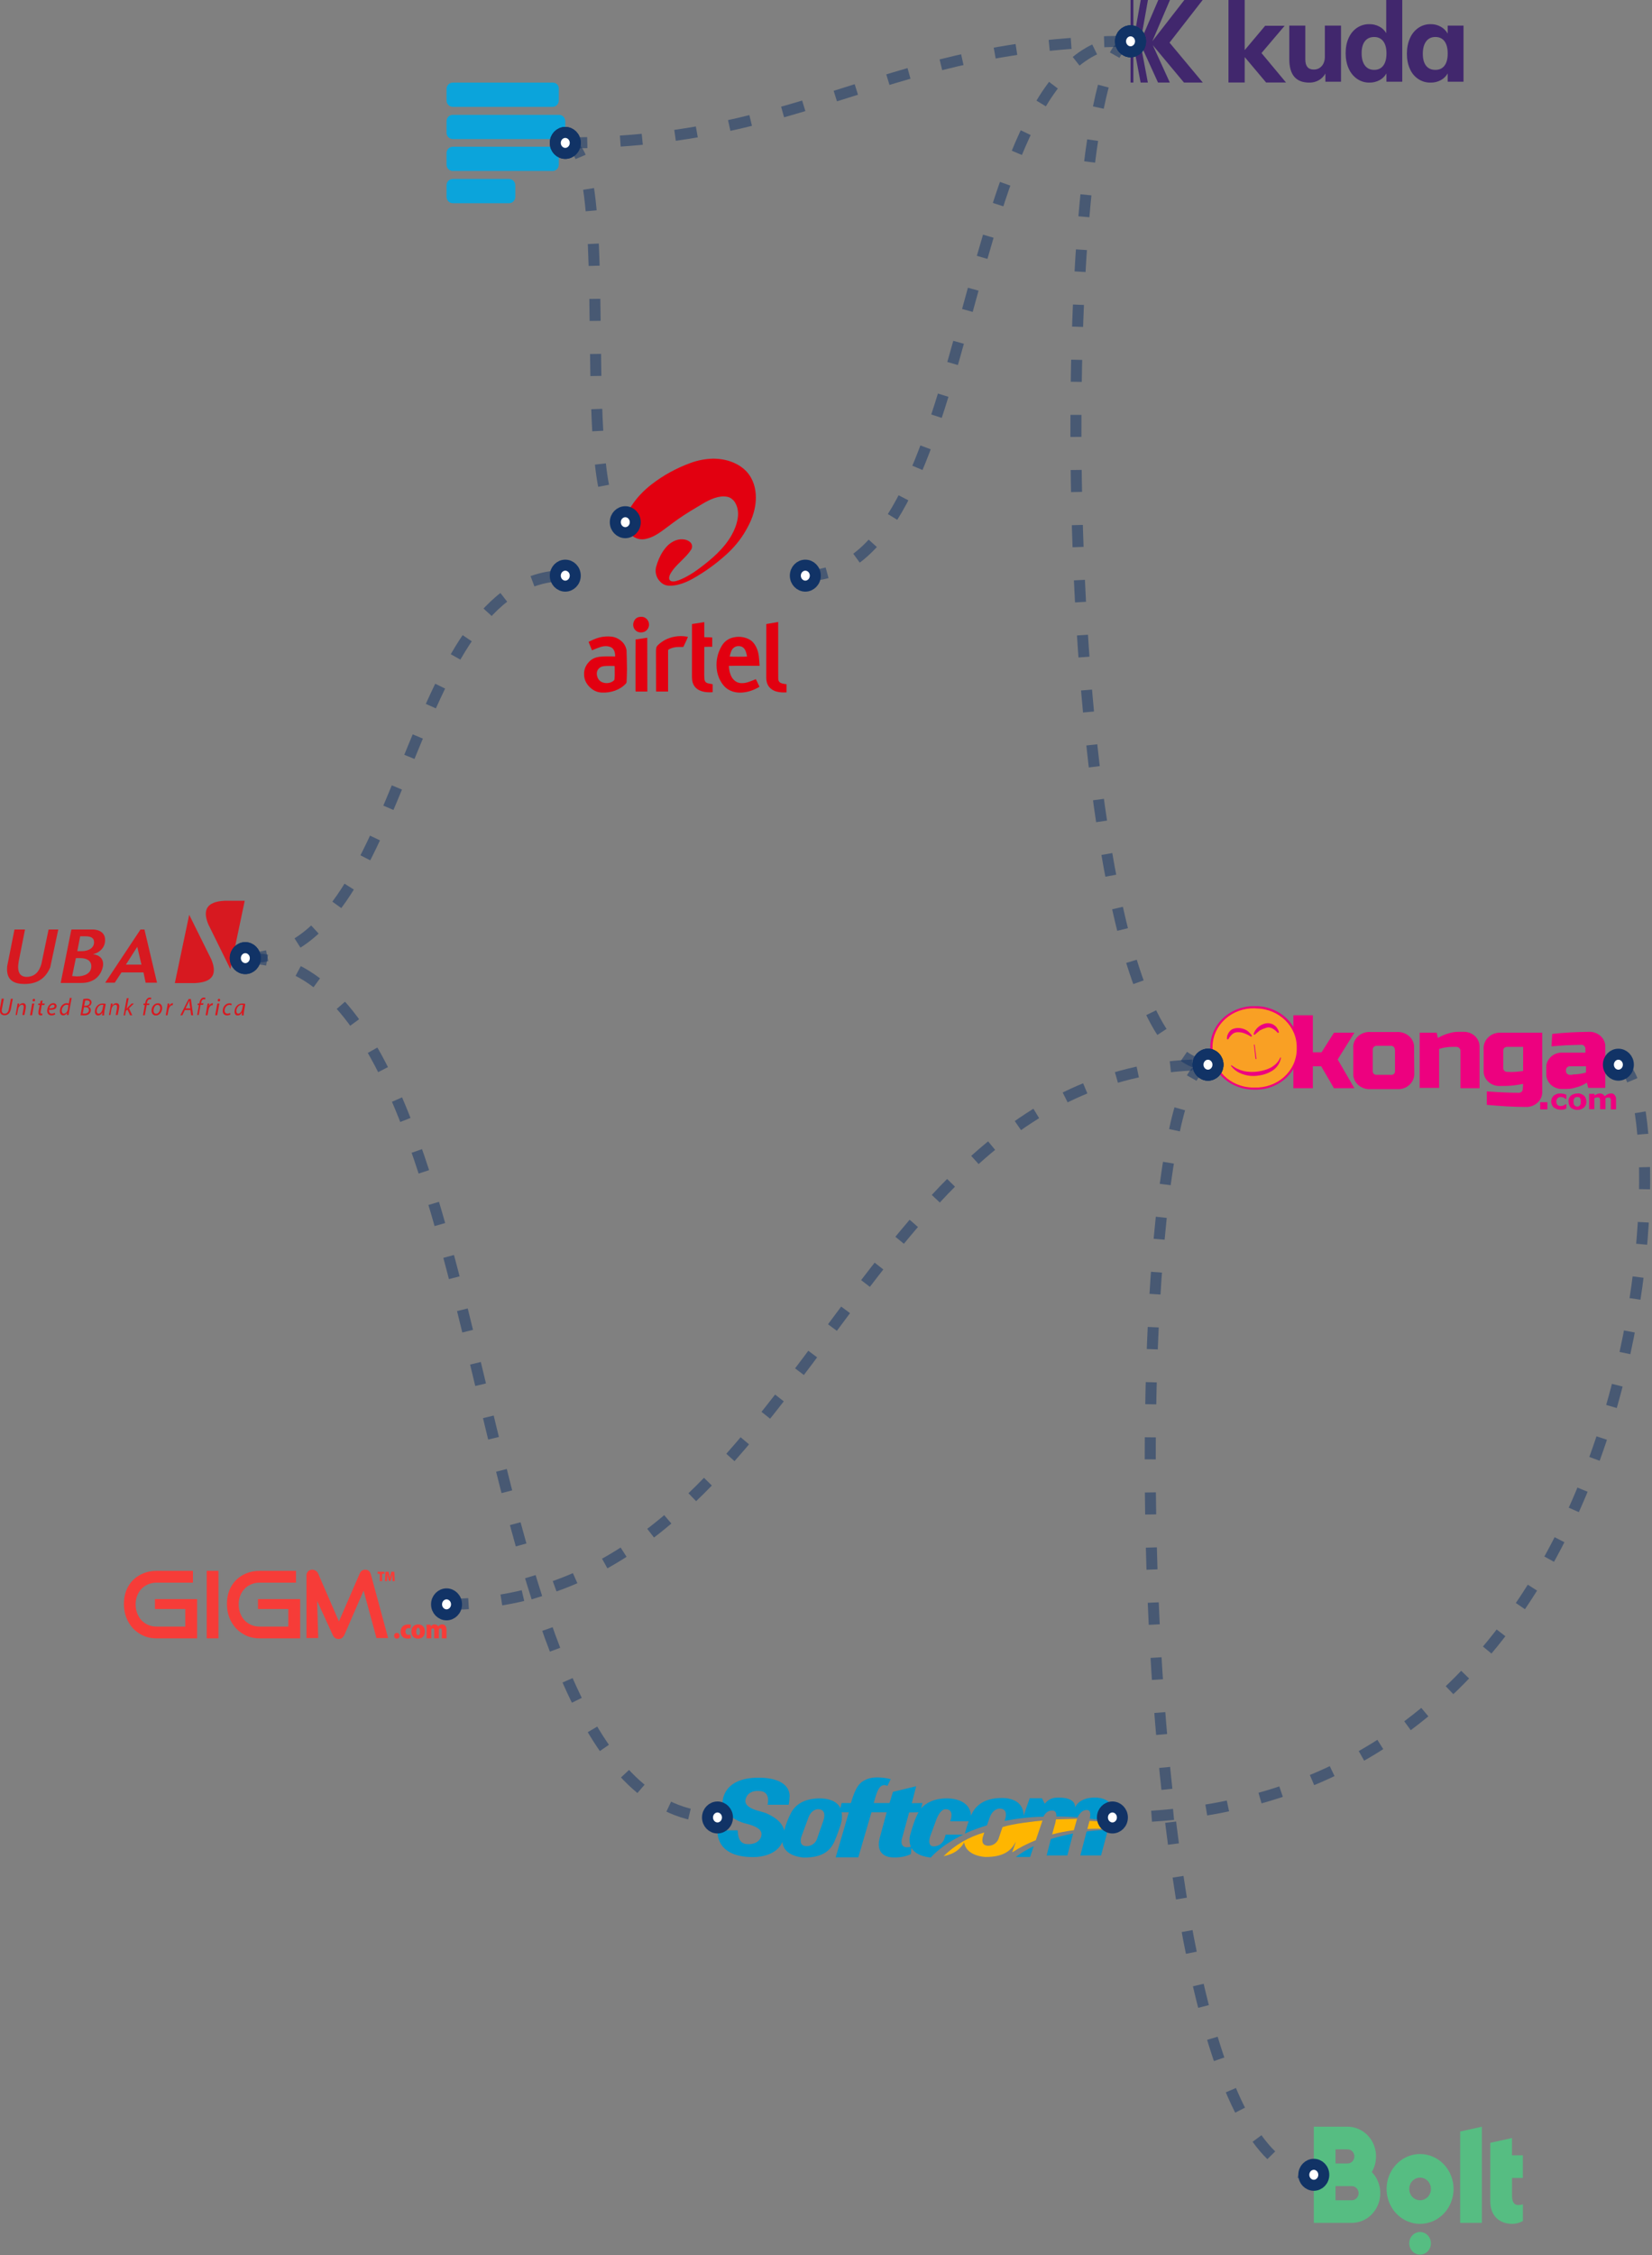 <svg width="450" height="614" viewBox="0 0 450 614" fill="none" xmlns="http://www.w3.org/2000/svg">
<rect x="0" y="0" width="450" height="614" fill="#808080" stroke="none"/>
<path fill-rule="evenodd" clip-rule="evenodd" d="M102.548 446.007L99.047 433.084L93.859 445.046C93.674 445.434 93.448 445.737 93.179 445.956C92.927 446.159 92.608 446.26 92.222 446.26C91.466 446.26 90.921 445.855 90.585 445.046L86.387 435.891L86.681 446.007H83.482V428.709C83.701 427.832 84.23 427.394 85.069 427.394C85.405 427.394 85.716 427.486 86.001 427.672C86.303 427.857 86.53 428.127 86.681 428.481L92.323 441.48L97.964 428.481C98.267 427.756 98.779 427.394 99.501 427.394C100.273 427.394 100.785 427.832 101.037 428.709L105.722 446.007H102.548ZM42.639 446.091C41.363 446.091 40.179 445.855 39.088 445.383C38.014 444.894 37.073 444.237 36.267 443.411C35.478 442.568 34.857 441.573 34.404 440.426C33.967 439.28 33.749 438.041 33.749 436.709C33.749 435.36 33.967 434.129 34.404 433.016C34.857 431.904 35.478 430.96 36.267 430.184C37.073 429.392 38.014 428.785 39.088 428.363C40.179 427.925 41.363 427.706 42.639 427.706H52.562V430.917H42.639C41.817 430.917 41.053 431.069 40.347 431.373C39.659 431.659 39.063 432.064 38.559 432.586C38.056 433.109 37.661 433.733 37.376 434.458C37.09 435.183 36.947 435.984 36.947 436.86C36.947 437.72 37.09 438.521 37.376 439.263C37.661 440.005 38.056 440.646 38.559 441.185C39.063 441.708 39.659 442.121 40.347 442.424C41.053 442.728 41.817 442.879 42.639 442.879H50.472V438.1H42.211V435.394H53.696V446.091H42.639ZM56.307 446.091V427.706H59.506V446.091H56.307ZM67.153 445.383C68.244 445.855 69.428 446.091 70.704 446.091H81.76V435.394H70.276V438.1H78.537V442.879H70.704C69.881 442.879 69.117 442.728 68.412 442.424C67.724 442.121 67.127 441.708 66.624 441.185C66.12 440.646 65.725 440.005 65.44 439.263C65.155 438.521 65.012 437.72 65.012 436.86C65.012 435.984 65.155 435.183 65.44 434.458C65.725 433.733 66.12 433.109 66.624 432.586C67.127 432.064 67.724 431.659 68.412 431.373C69.117 431.069 69.881 430.917 70.704 430.917H80.627V427.706H70.704C69.428 427.706 68.244 427.925 67.153 428.363C66.078 428.785 65.138 429.392 64.332 430.184C63.543 430.96 62.921 431.904 62.468 433.016C62.032 434.129 61.813 435.36 61.813 436.709C61.813 438.041 62.032 439.28 62.468 440.426C62.921 441.573 63.543 442.568 64.332 443.411C65.138 444.237 66.078 444.894 67.153 445.383ZM115.744 444.194C115.744 445.621 114.784 446.167 113.9 446.167H113.892C112.82 446.167 112.057 445.446 112.057 444.248C112.057 443.018 112.827 442.283 113.946 442.283C115.049 442.283 115.744 443.072 115.744 444.194ZM113.386 444.225C113.386 444.809 113.545 445.226 113.915 445.226H113.923C114.255 445.226 114.414 444.801 114.414 444.225C114.414 443.716 114.278 443.223 113.915 443.223C113.515 443.223 113.386 443.732 113.386 444.225ZM111.813 445.044C111.662 445.112 111.495 445.135 111.292 445.135C110.823 445.135 110.453 444.817 110.453 444.21C110.445 443.648 110.785 443.299 111.276 443.299C111.511 443.299 111.67 443.337 111.79 443.383L111.964 442.404C111.753 442.328 111.458 442.29 111.201 442.29C109.856 442.29 109.131 443.155 109.131 444.263C109.131 445.461 109.871 446.159 111.035 446.159C111.412 446.159 111.76 446.099 111.941 446.023L111.813 445.044ZM108.092 446.167C108.538 446.167 108.84 445.848 108.84 445.386C108.833 444.908 108.523 444.597 108.1 444.597C107.677 444.597 107.352 444.923 107.352 445.386C107.352 445.848 107.669 446.167 108.085 446.167H108.092ZM116.204 446.091H117.481V443.899C117.481 443.8 117.488 443.701 117.518 443.625C117.579 443.489 117.692 443.345 117.896 443.345C118.191 443.345 118.281 443.633 118.281 443.982V446.091H119.558V443.899C119.558 443.815 119.566 443.701 119.589 443.641C119.649 443.466 119.777 443.345 119.974 443.345C120.253 443.345 120.359 443.618 120.359 444.058V446.091H121.636V443.861C121.636 442.874 121.236 442.283 120.457 442.283C120.223 442.283 120.019 442.336 119.838 442.427C119.657 442.525 119.498 442.669 119.362 442.844H119.347C119.203 442.503 118.863 442.283 118.402 442.283C117.835 442.283 117.511 442.601 117.36 442.814H117.337L117.276 442.358H116.173C116.188 442.715 116.204 443.14 116.204 443.603V446.091ZM104.099 430.496H103.445V428.504H102.859V427.939H104.696V428.504H104.099V430.496ZM107.546 430.496H106.926L106.892 429.612C106.885 429.35 106.877 429.016 106.877 428.656H106.866C106.802 428.974 106.704 429.339 106.636 429.581L106.405 430.443H105.907L105.706 429.585C105.649 429.342 105.574 428.982 105.525 428.656H105.517C105.506 428.894 105.496 429.146 105.486 429.365V429.373L105.479 429.524L105.476 429.612L105.438 430.496H104.849L105.018 427.939H105.842L106.008 428.663C106.076 428.959 106.148 429.286 106.197 429.593H106.209C106.269 429.289 106.348 428.944 106.416 428.66L106.598 427.939H107.41L107.546 430.496Z" fill="#F63C38"/>
<path d="M150.618 22.494H123.316C122.392 22.494 121.636 23.276 121.636 24.232V27.358C121.636 28.314 122.392 29.095 123.316 29.095H150.534C151.458 29.095 152.214 28.314 152.214 27.358V24.232C152.298 23.276 151.542 22.494 150.618 22.494ZM150.618 39.952H123.316C122.392 39.952 121.636 40.734 121.636 41.69V44.816C121.636 45.772 122.392 46.553 123.316 46.553H150.534C151.458 46.553 152.214 45.772 152.214 44.816V41.69C152.298 40.734 151.542 39.952 150.618 39.952ZM138.689 48.725H123.316C122.392 48.725 121.636 49.507 121.636 50.462V53.589C121.636 54.544 122.392 55.326 123.316 55.326H138.689C139.613 55.326 140.369 54.544 140.369 53.589V50.462C140.369 49.507 139.613 48.725 138.689 48.725ZM152.298 31.267H123.316C122.392 31.267 121.636 32.048 121.636 33.004V36.131C121.636 37.086 122.392 37.868 123.316 37.868H152.298C153.222 37.868 153.978 37.086 153.978 36.131V33.004C153.978 32.048 153.222 31.267 152.298 31.267Z" fill="#0BA4DB"/>
<path d="M365.288 6.97V22.253H361.033V20.021C360.599 20.796 359.969 21.433 359.211 21.86C358.427 22.29 357.551 22.508 356.665 22.494C354.832 22.494 353.463 21.961 352.556 20.895C351.649 19.829 351.197 18.222 351.199 16.072V6.97H355.563V16.163C355.563 18.012 356.324 18.936 357.848 18.936C358.754 18.936 359.487 18.615 360.047 17.972C360.608 17.33 360.887 16.486 360.886 15.44V6.97H365.288ZM381.972 0V22.253H377.661V19.992C377.214 20.778 376.562 21.415 375.782 21.83C374.931 22.282 373.987 22.51 373.032 22.494C371.84 22.514 370.67 22.162 369.672 21.483C368.666 20.782 367.869 19.8 367.373 18.649C366.823 17.437 366.548 16.046 366.548 14.475C366.548 12.904 366.823 11.523 367.373 10.331C367.868 9.2 368.66 8.239 369.658 7.558C370.666 6.895 371.839 6.556 373.031 6.581C373.965 6.569 374.888 6.791 375.722 7.229C376.499 7.63 377.151 8.251 377.603 9.022V0H381.972ZM376.8 17.866C377.382 17.093 377.672 15.982 377.672 14.533C377.672 13.105 377.378 12.005 376.79 11.232C376.201 10.46 375.377 10.073 374.317 10.072C373.235 10.072 372.396 10.454 371.799 11.217C371.201 11.981 370.903 13.066 370.903 14.472C370.903 15.918 371.201 17.039 371.799 17.833C372.396 18.627 373.235 19.024 374.317 19.024C375.39 19.026 376.218 18.64 376.8 17.866ZM398.656 6.97V22.253H394.344V19.992C393.897 20.778 393.244 21.416 392.463 21.83C391.613 22.281 390.669 22.508 389.715 22.491C388.524 22.524 387.35 22.188 386.343 21.525C385.336 20.862 384.541 19.902 384.058 18.768C383.508 17.573 383.233 16.191 383.233 14.623C383.233 13.056 383.508 11.659 384.058 10.432C384.551 9.276 385.349 8.289 386.358 7.585C387.356 6.909 388.525 6.559 389.715 6.581C390.673 6.565 391.618 6.803 392.463 7.275C393.242 7.706 393.893 8.352 394.344 9.143V6.97H398.656ZM393.477 17.88C394.058 17.116 394.349 16.011 394.349 14.564C394.349 13.118 394.058 12.007 393.477 11.231C392.895 10.456 392.065 10.069 390.988 10.07C389.91 10.071 389.071 10.474 388.47 11.278C387.873 12.086 387.573 13.202 387.572 14.625C387.571 16.048 387.866 17.138 388.455 17.895C389.044 18.647 389.888 19.024 390.988 19.025C392.067 19.026 392.897 18.645 393.477 17.881V17.88ZM350.31 22.468H344.889L339.056 15.539V22.468H334.631V0H339.056V13.645L344.624 7.022H349.929L343.628 14.446L350.31 22.468ZM322.509 22.475L314.017 12.293L318.654 22.475H315.439L310.709 12.095L312.675 22.475H310.7L308.732 12.079V22.475H307.957V0H308.732V11.213L310.728 0H312.697L310.693 11.261L315.515 0H318.695L313.892 11.22L322.613 0H327.597L318.575 11.608L327.639 22.475H322.509Z" fill="#41276D"/>
<g clip-path="url(#clip0)">
<path d="M1.042 271.948L0.553 274.576C0.488 274.779 0.488 274.947 0.488 275.149C0.488 275.722 0.814 275.992 1.271 275.992C1.857 275.992 2.281 275.587 2.444 274.576L2.966 271.948H3.487L2.998 274.576C2.77 275.891 2.151 276.43 1.238 276.43C0.488 276.43 -0.033 276.025 -0.033 275.116L-0.001 274.475L0.456 271.914H1.042V271.948ZM4.237 276.43L4.628 274.172C4.726 273.801 4.726 273.498 4.791 273.229H5.248L5.15 273.835C5.411 273.363 5.834 273.128 6.291 273.128C6.649 273.128 7.041 273.363 7.041 274.004L7.008 274.543L6.649 276.362H6.095L6.421 274.543L6.454 274.105C6.454 273.801 6.323 273.566 5.965 273.566C5.606 273.566 5.052 274.004 4.922 274.812L4.628 276.362H4.237V276.43ZM8.181 276.43L8.768 273.229H9.322L8.736 276.43H8.181ZM8.866 272.319C8.866 272.15 9.062 271.948 9.225 271.948C9.42 271.948 9.551 272.083 9.551 272.285C9.551 272.521 9.42 272.656 9.192 272.656C8.996 272.656 8.866 272.521 8.866 272.319ZM11.604 272.386L11.474 273.229H12.191L12.093 273.633H11.376L11.115 275.183C11.05 275.385 11.05 275.52 11.05 275.722C11.05 275.891 11.148 275.992 11.344 275.992H11.572L11.507 276.43L11.115 276.463C10.659 276.463 10.463 276.194 10.463 275.857L10.496 275.25L10.822 273.633H10.366L10.463 273.229H10.92L11.05 272.521L11.604 272.386ZM15.027 276.227C14.799 276.362 14.408 276.463 14.017 276.463C13.202 276.463 12.843 275.891 12.843 275.183C12.843 274.239 13.528 273.128 14.506 273.128C15.092 273.128 15.418 273.498 15.418 273.936C15.418 274.779 14.506 275.014 13.365 274.947C13.332 275.116 13.365 275.385 13.43 275.587C13.56 275.857 13.788 275.992 14.114 275.992C14.473 275.992 14.734 275.857 14.929 275.756L15.027 276.227ZM14.408 273.566C13.919 273.566 13.56 274.071 13.43 274.543C14.245 274.543 14.864 274.442 14.864 273.936C14.864 273.7 14.701 273.566 14.408 273.566ZM19.526 271.712L18.841 275.385C18.776 275.722 18.711 276.093 18.711 276.362H18.189L18.287 275.756C18.026 276.227 17.602 276.463 17.211 276.463C16.592 276.463 16.299 275.958 16.299 275.284C16.299 274.172 17.113 273.128 18.189 273.128C18.385 273.128 18.613 273.161 18.743 273.229L19.004 271.712H19.526ZM18.646 273.7C18.548 273.599 18.385 273.566 18.157 273.566C17.439 273.566 16.82 274.341 16.82 275.183C16.82 275.587 16.983 275.992 17.439 275.992C17.831 275.992 18.352 275.52 18.483 274.812L18.646 273.7ZM22.688 272.016C22.981 271.948 23.307 271.914 23.601 271.914C24.057 271.914 24.383 272.016 24.611 272.218C24.807 272.42 24.937 272.656 24.937 272.925C24.937 273.498 24.481 273.936 24.024 274.071C24.448 274.206 24.741 274.543 24.741 275.048C24.741 275.52 24.513 275.857 24.253 276.093C23.927 276.362 23.438 276.463 22.851 276.463L21.938 276.43L22.688 272.016ZM22.525 275.958L22.981 275.992C23.601 275.992 24.22 275.722 24.22 275.014C24.22 274.475 23.796 274.239 23.307 274.239H22.883L22.525 275.958ZM22.916 273.835H23.34C23.927 273.835 24.448 273.498 24.448 272.993C24.448 272.555 24.122 272.386 23.666 272.386L23.209 272.42L22.916 273.835ZM27.806 276.43L27.904 275.621C27.578 276.261 27.121 276.497 26.697 276.497C26.176 276.497 25.85 276.025 25.85 275.486C25.85 274.341 26.632 273.229 27.969 273.229C28.262 273.229 28.621 273.262 28.816 273.363L28.49 275.014C28.392 275.587 28.36 276.126 28.36 276.463H27.806V276.43ZM28.164 273.599L27.806 273.566C27.023 273.566 26.339 274.408 26.339 275.284C26.339 275.655 26.469 275.992 26.893 275.992C27.349 275.992 27.838 275.385 27.969 274.543L28.164 273.599ZM29.664 276.43L30.088 274.172L30.218 273.229H30.674L30.577 273.835C30.837 273.363 31.261 273.128 31.718 273.128C32.076 273.128 32.5 273.363 32.5 274.004L32.435 274.543L32.076 276.362H31.522L31.848 274.543L31.881 274.105C31.881 273.801 31.75 273.566 31.392 273.566C31.033 273.566 30.479 274.004 30.348 274.812L30.088 276.362H29.664V276.43ZM33.673 276.43L34.521 271.78H35.043L34.489 274.677C34.586 274.576 34.717 274.442 34.749 274.341L35.858 273.229H36.477L35.14 274.543L36.021 276.43H35.434L34.717 274.88L34.293 275.25L34.065 276.463H33.673V276.43ZM38.954 276.43L39.443 273.633H39.052L39.117 273.229H39.541L39.574 273.026C39.672 272.555 39.802 272.184 40.095 271.914C40.258 271.712 40.552 271.611 40.813 271.611C41.041 271.611 41.171 271.679 41.236 271.712L41.073 272.15C41.008 272.083 40.91 272.083 40.78 272.083C40.356 272.083 40.128 272.521 40.03 273.026V273.229H40.715L40.617 273.633H39.965L39.443 276.43H38.954ZM44.17 274.475C44.17 275.486 43.486 276.497 42.443 276.497C41.693 276.497 41.269 275.891 41.269 275.183C41.269 274.172 41.986 273.161 42.997 273.161C43.812 273.128 44.17 273.801 44.17 274.475ZM41.823 275.149C41.823 275.655 42.084 276.025 42.54 276.025C43.192 276.025 43.649 275.183 43.649 274.475C43.649 274.105 43.453 273.599 42.899 273.599C42.279 273.566 41.823 274.408 41.823 275.149ZM45.148 276.43L45.507 274.341C45.605 273.936 45.637 273.498 45.67 273.229H46.126L46.061 273.936C46.224 273.498 46.583 273.161 47.006 273.161H47.137L47.039 273.7H46.908C46.452 273.7 46.061 274.239 45.898 275.014L45.637 276.43H45.148ZM50.364 275.014L49.679 276.43H49.125L51.374 272.016H51.994L52.613 276.43H52.059L51.864 275.014H50.364ZM51.831 274.543L51.635 273.262C51.603 273.026 51.603 272.689 51.538 272.454L51.179 273.262L50.559 274.543H51.831ZM53.689 276.43L54.178 273.633H53.787L53.885 273.229H54.276L54.341 273.026C54.406 272.555 54.569 272.184 54.83 271.914C54.993 271.712 55.286 271.611 55.547 271.611C55.775 271.611 55.906 271.679 55.971 271.712L55.84 272.15C55.743 272.083 55.645 272.083 55.514 272.083C55.091 272.083 54.862 272.521 54.797 273.026L54.732 273.161H55.417L55.319 273.599H54.634L54.145 276.362H53.689V276.43ZM56.004 276.43L56.362 274.341L56.558 273.229H57.014L56.916 273.936C57.112 273.498 57.47 273.161 57.862 273.161H58.025L57.927 273.7H57.796C57.34 273.7 56.916 274.239 56.786 275.014L56.525 276.43H56.004ZM58.611 276.43L59.198 273.229H59.752L59.166 276.43H58.611ZM59.296 272.319C59.296 272.15 59.426 271.948 59.654 271.948C59.818 271.948 59.98 272.083 59.98 272.285C59.98 272.521 59.818 272.656 59.589 272.656C59.426 272.656 59.296 272.521 59.296 272.319ZM62.751 276.261C62.556 276.362 62.23 276.463 61.839 276.463C61.024 276.463 60.665 275.891 60.665 275.25C60.665 274.172 61.415 273.161 62.523 273.161C62.784 273.161 63.077 273.262 63.142 273.33L63.012 273.734C62.882 273.7 62.751 273.599 62.523 273.599C61.708 273.599 61.187 274.408 61.187 275.149C61.187 275.655 61.48 275.992 61.969 275.992C62.295 275.992 62.523 275.891 62.686 275.789L62.751 276.261ZM65.848 276.43L65.913 275.621C65.62 276.261 65.164 276.497 64.74 276.497C64.186 276.497 63.892 276.025 63.892 275.486C63.892 274.341 64.642 273.229 66.011 273.229C66.305 273.229 66.663 273.262 66.826 273.363L66.533 275.014C66.435 275.587 66.37 276.126 66.37 276.463H65.848V276.43ZM66.207 273.599L65.848 273.566C65.066 273.566 64.381 274.408 64.381 275.284C64.381 275.655 64.512 275.992 64.936 275.992C65.392 275.992 65.881 275.385 66.011 274.543L66.207 273.599ZM13.234 253.079L11.278 262.446C10.692 264.468 9.616 265.883 7.334 265.984C5.378 265.984 4.596 264.636 5.085 261.806L6.812 253.079H3.944L1.955 263.086C1.597 266.928 3.781 268.006 7.106 267.905C10.268 267.804 12.452 266.321 13.691 263.356L15.875 253.079H13.234ZM37.39 257.796L38.531 262.648H34.293L37.39 257.796ZM38.27 253.079L28.653 267.568H31.261L33.087 264.771H39.085L39.672 267.568H42.769L39.346 253.079H38.27ZM47.626 267.669H53.135C58.09 267.433 59.166 265.108 57.568 261.233L51.538 249.069L47.626 267.669ZM61.154 245.261C56.199 245.497 55.156 247.856 56.753 251.697L62.751 263.861L66.663 245.261H61.154ZM19.656 265.748L20.667 260.862H21.808C23.47 260.862 24.872 261.469 24.872 263.086C24.872 265.041 23.014 265.849 20.927 265.849L19.656 265.748ZM21.84 254.932H23.209C24.709 254.932 25.622 255.303 25.622 256.549C25.622 258.032 24.253 258.975 22.199 258.975H21.058L21.84 254.932ZM19.656 253.079L19.428 253.112L16.527 267.635H22.101C23.992 267.635 25.067 267.096 25.785 266.658C26.926 265.883 27.741 264.636 28.034 263.12C28.392 261.065 27.023 259.986 25.328 259.818C27.056 259.413 28.523 258.099 28.621 256.212C28.849 253.079 25.426 253.079 25.426 253.079H19.656Z" fill="#D71920"/>
</g>
<g clip-path="url(#clip1)">
<path d="M357.615 290.314V296.306H352.312V276.431H357.615V286.51H359.99L363.37 281.185H368.926L364.381 288.459L368.93 296.306H363.37L359.886 290.316L357.615 290.314Z" fill="#ED017F"/>
<path d="M385.246 292.024L385.194 285.511V284.751C384.993 282.469 382.821 280.805 380.346 280.996H373.432C373.149 280.969 372.864 280.969 372.582 280.996C372.007 281.047 371.448 281.205 370.938 281.46C370.428 281.715 369.976 282.062 369.608 282.481C369.241 282.901 368.965 283.384 368.796 283.904C368.627 284.424 368.569 284.97 368.625 285.511V292.785C368.827 295.067 370.999 296.731 373.424 296.541H381.249C383.68 296.351 385.447 294.306 385.246 292.024ZM379.992 291.787C379.983 291.922 379.943 292.054 379.875 292.174C379.807 292.294 379.712 292.398 379.596 292.48C379.481 292.561 379.348 292.618 379.207 292.646C379.065 292.674 378.919 292.673 378.779 292.643H374.84C374.234 292.595 373.88 292.117 373.931 291.549V285.657C373.959 285.392 374.096 285.149 374.314 284.979C374.532 284.81 374.812 284.729 375.093 284.753H379.032C379.591 284.8 379.993 285.323 379.941 285.894H379.993L379.992 291.787Z" fill="#ED017F"/>
<path d="M395.65 285.036C394.413 285.032 393.183 285.225 392.014 285.606V296.208H386.71V281.185H391.357L391.66 282.612C392.62 282.086 393.58 281.613 394.591 281.375C395.414 281.092 396.285 280.947 397.162 280.947H398.475C399.036 280.91 399.6 280.978 400.133 281.148C400.666 281.317 401.158 281.584 401.581 281.933C402.003 282.282 402.348 282.707 402.595 283.182C402.843 283.658 402.987 284.175 403.021 284.703V296.306H397.822V286.036C397.801 285.765 397.675 285.51 397.467 285.321C397.262 285.139 396.991 285.038 396.709 285.036H395.65Z" fill="#ED017F"/>
<path d="M420.098 297.112V281.185H408.128C406.961 281.305 405.891 281.85 405.145 282.703C404.399 283.555 404.037 284.649 404.137 285.749V291.93C404.213 292.994 404.734 293.987 405.586 294.691C406.438 295.395 407.552 295.752 408.683 295.685H409.744C411.512 295.685 413.229 295.447 414.896 295.115L414.795 296.541C414.793 296.806 414.685 297.06 414.492 297.254C414.282 297.428 414.014 297.529 413.734 297.539C411.764 297.539 408.834 297.444 404.995 297.159V300.819C408.531 301.152 412.017 301.39 415.553 301.39H416.112C418.484 301.2 420.25 299.298 420.098 297.112ZM414.896 291.597C413.694 291.789 412.478 291.886 411.259 291.887V291.838H410.501C410.365 291.836 410.231 291.808 410.106 291.757C409.982 291.705 409.869 291.631 409.776 291.538C409.682 291.445 409.609 291.336 409.561 291.216C409.512 291.096 409.49 290.969 409.495 290.841V285.889C409.545 285.318 410.101 284.985 410.707 285.033H414.899L414.896 291.597Z" fill="#ED017F"/>
<path d="M432.726 280.944C429.393 280.992 426.109 281.134 422.826 281.515L422.62 284.894L426.409 284.609L430.753 284.466C430.894 284.462 431.033 284.485 431.164 284.534C431.294 284.583 431.412 284.657 431.511 284.751C431.712 284.989 431.864 285.226 431.864 285.464V286.605H425.146C422.823 286.748 421.009 288.696 421.206 290.884V292.785C421.245 293.31 421.394 293.822 421.644 294.292C421.894 294.763 422.24 295.182 422.662 295.527C423.084 295.871 423.575 296.134 424.105 296.3C424.635 296.465 425.195 296.531 425.753 296.493H426.813C427.675 296.494 428.531 296.349 429.339 296.066C430.399 295.828 431.359 295.352 432.268 294.782L432.622 296.208H437.269V284.656C437.121 282.469 435.049 280.805 432.726 280.944ZM432.019 292.021C430.84 292.362 429.615 292.539 428.382 292.547V292.643H427.624C427.485 292.643 427.347 292.617 427.218 292.567C427.09 292.517 426.973 292.443 426.874 292.35C426.776 292.258 426.698 292.148 426.645 292.027C426.592 291.905 426.564 291.776 426.564 291.644V291.36C426.56 291.228 426.585 291.097 426.637 290.974C426.69 290.852 426.768 290.74 426.867 290.647C426.959 290.542 427.075 290.458 427.206 290.4C427.337 290.343 427.48 290.314 427.624 290.315H432.019V292.021Z" fill="#ED017F"/>
<path d="M421.512 300.106H419.543V302.056H421.512V300.106Z" fill="#ED017F"/>
<path d="M425.251 302.15C424.875 302.15 424.502 302.102 424.14 302.008L423.281 301.58C423.069 301.391 422.897 301.165 422.776 300.914C422.551 300.465 422.484 299.96 422.584 299.473C422.685 298.986 422.948 298.542 423.335 298.205L424.143 297.825C424.471 297.746 424.81 297.714 425.149 297.729L425.957 297.825L426.665 298.062V299.203H426.412L426.21 299.013C426.018 298.871 425.793 298.773 425.554 298.728L425.149 298.68C424.796 298.68 424.493 298.775 424.291 299.013C424.05 299.275 423.923 299.613 423.937 299.96C423.937 300.245 424.038 300.625 424.291 300.862C424.407 300.961 424.542 301.037 424.69 301.086C424.837 301.134 424.993 301.156 425.149 301.148L425.604 301.1L426.009 300.958L426.21 300.815L426.412 300.673H426.665V301.814L425.957 302.099L425.251 302.15Z" fill="#ED017F"/>
<path d="M432.123 299.964C432.123 299.345 431.92 298.728 431.465 298.299C430.96 297.92 430.354 297.634 429.698 297.729C429.039 297.722 428.396 297.925 427.875 298.305C427.471 298.733 427.168 299.351 427.269 299.969C427.262 300.557 427.477 301.127 427.875 301.58C428.376 301.979 429.011 302.198 429.668 302.198C430.324 302.198 430.96 301.979 431.461 301.58C431.918 301.104 432.171 300.582 432.123 299.964ZM430.558 300.582L430.355 300.962L430.052 301.2C429.952 301.274 429.825 301.308 429.699 301.295C429.547 301.295 429.346 301.295 429.244 301.2C429.093 301.152 428.991 301.104 428.941 301.01L428.688 300.629L428.638 300.011C428.601 299.789 428.618 299.561 428.688 299.345L428.941 298.918L429.244 298.728L429.649 298.68L429.999 298.726C430.07 298.727 430.139 298.745 430.201 298.778C430.263 298.811 430.315 298.859 430.352 298.916L430.554 299.343L430.605 299.962L430.558 300.582Z" fill="#ED017F"/>
<path d="M437.323 299.013V302.008H435.858V299.394L435.757 299.013L435.555 298.822L435.101 298.775L434.646 298.871L434.293 299.013V302.008H432.877V297.825H434.343V298.252L435.049 297.872C435.288 297.774 435.547 297.726 435.807 297.729C436.081 297.725 436.349 297.794 436.582 297.929C436.815 298.064 437.002 298.258 437.121 298.49C437.355 298.259 437.628 298.066 437.929 297.92C438.183 297.806 438.457 297.742 438.737 297.729C439.141 297.634 439.546 297.825 439.798 298.11C440.101 298.49 440.252 298.871 440.202 299.298V302.056H438.788V299.441L438.687 299.06C438.664 299.012 438.629 298.97 438.585 298.937C438.541 298.904 438.489 298.882 438.434 298.871L438.03 298.822L437.677 298.871L437.323 299.013Z" fill="#ED017F"/>
<path d="M350.14 277.43C349.044 276.395 347.735 275.582 346.293 275.043C344.851 274.503 343.306 274.248 341.755 274.292C340.243 274.267 338.739 274.522 337.332 275.044C335.924 275.565 334.639 276.343 333.551 277.332C332.462 278.321 331.592 279.502 330.989 280.808C330.386 282.114 330.062 283.519 330.036 284.942C330.036 285.07 330.036 285.198 330.036 285.325C329.833 291.311 334.886 296.306 341.25 296.445H341.755C348.12 296.589 353.421 291.834 353.525 285.844V285.274C353.569 283.817 353.292 282.367 352.709 281.017C352.126 279.666 351.251 278.445 350.14 277.43Z" fill="#F9A024"/>
<path d="M341.755 296.683C338.624 296.735 335.598 295.619 333.336 293.58C331.075 291.541 329.761 288.743 329.682 285.797V285.321C329.627 282.374 330.812 279.526 332.978 277.397C335.145 275.268 338.118 274.032 341.249 273.958H341.754C343.303 273.923 344.844 274.176 346.289 274.701C347.734 275.227 349.055 276.016 350.176 277.022C351.297 278.029 352.197 279.233 352.824 280.567C353.45 281.9 353.791 283.337 353.828 284.795V285.321C353.869 286.78 353.604 288.232 353.047 289.594C352.489 290.956 351.652 292.201 350.582 293.257C349.511 294.313 348.23 295.159 346.811 295.748C345.392 296.336 343.863 296.654 342.313 296.684L341.755 296.683ZM341.755 274.53C338.789 274.466 335.918 275.51 333.768 277.435C331.619 279.359 330.368 282.007 330.289 284.798V285.324C330.188 291.172 335.036 296.021 341.3 296.116H341.755C343.227 296.16 344.693 295.928 346.069 295.434C347.445 294.94 348.703 294.193 349.769 293.238C350.836 292.283 351.69 291.137 352.283 289.868C352.875 288.6 353.194 287.233 353.221 285.847V285.321C353.373 279.522 348.422 274.672 342.265 274.577L341.755 274.53Z" fill="#ED017F"/>
<path d="M335.694 281.566C336.108 281.214 336.65 281.025 337.209 281.04C337.833 281.03 338.452 281.144 339.027 281.372C339.652 281.607 340.245 281.911 340.795 282.276L341.048 282.086C340.694 281.42 340.139 280.897 339.482 280.47C338.773 280.093 337.972 279.896 337.158 279.898C336.726 279.909 336.299 279.989 335.896 280.136C335.487 280.289 335.137 280.554 334.89 280.897C334.637 281.182 334.485 281.563 334.331 281.895C334.222 282.25 334.188 282.621 334.23 282.988H334.584C334.848 282.449 335.226 281.965 335.694 281.566ZM343.321 280.523C343.826 280.191 344.433 279.997 345.039 279.81C345.544 279.668 346.15 279.763 346.655 280.048C347.195 280.365 347.674 280.767 348.069 281.237L348.372 281.141C348.322 280.808 348.22 280.38 347.967 280.095C347.784 279.734 347.506 279.423 347.159 279.192C346.856 278.907 346.402 278.764 345.998 278.666C345.566 278.57 345.116 278.57 344.684 278.666C343.916 278.842 343.211 279.208 342.643 279.726C342.074 280.244 341.663 280.895 341.452 281.612L341.755 281.755L343.27 280.472L343.321 280.523ZM348.725 287.984C348.488 288.543 348.147 289.058 347.719 289.504C347.518 289.695 347.316 289.933 347.013 290.123L346.255 290.649C345.138 291.211 343.923 291.581 342.668 291.742C341.41 291.924 340.127 291.892 338.88 291.648C338.268 291.505 337.675 291.297 337.112 291.029C336.506 290.791 336.001 290.411 335.446 290.031L335.294 290.174C336.103 291.274 337.274 292.093 338.627 292.503C339.986 292.969 341.453 293.084 342.875 292.836C344.298 292.66 345.652 292.154 346.815 291.363C347.974 290.529 348.737 289.299 348.939 287.939H348.725V287.984ZM341.553 284.416L342.008 288.362L342.26 288.314L341.755 284.416H341.553Z" fill="#ED017F"/>
</g>
<g clip-path="url(#clip2)">
<path d="M239.144 493.434H239.714H239.144ZM208.312 493.539H208.208L208.83 493.749L208.312 493.539ZM280.598 505.604L281.583 502.666C279.873 503.505 278.214 504.45 276.712 505.604H280.598Z" fill="#0097CD"/>
<path d="M273.084 497.473L272.152 500.201C271.998 500.876 271.622 501.478 271.085 501.907C270.548 502.336 269.882 502.567 269.198 502.561C266.711 502.509 267.851 499.781 267.851 499.781L268.11 498.942C263.939 500.121 260.126 502.339 257.021 505.394C259.974 504.764 261.166 503.663 262.151 502.404C262.358 502.142 262.514 501.879 262.617 501.565C263.135 505.446 268.421 505.604 268.421 505.604C273.706 505.656 275.52 503.558 276.453 501.879L276.712 501.46L275.727 504.345C277.748 503.033 279.924 501.932 282.153 501.04L283.966 495.69C282.204 495.847 275.883 496.529 273.084 497.473ZM292.775 497.368L293.293 495.532L293.397 495.218L287.645 495.375L287.49 496.267L287.179 497.368L286.609 499.466C288.526 498.942 290.547 498.575 292.516 498.312L292.775 497.368Z" fill="#FFB600"/>
<path d="M285.106 505.184H290.754L292.309 499.204C290.288 499.624 288.267 500.096 286.246 500.725L285.106 505.184Z" fill="#0097CD"/>
<path d="M301.843 497.998L302.413 496.162C300.962 496.004 299.045 495.899 296.765 495.795V495.847L296.195 497.998C298.061 497.893 299.978 497.893 301.843 497.998Z" fill="#FFB600"/>
<path d="M294.278 505.185H299.926L301.792 498.208C300.341 498.261 298.32 498.366 295.988 498.68L294.278 505.185ZM298.838 489.448C297.283 489.343 294.071 489.553 292.827 492.124C292.827 492.124 293.345 489.448 288.474 489.448C287.438 489.448 285.987 489.396 284.588 491.127L283.811 489.606H280.494L279.251 493.12L278.836 494.379C278.836 490.655 275.675 489.501 272.825 489.553C268.525 489.553 266.245 491.284 265.053 493.225L264.483 494.327C264.327 490.76 260.752 489.658 257.954 489.658C254.378 489.658 252.202 490.917 250.906 492.386L251.269 490.917L248.367 490.97L249.559 486.353L243.237 487.875L242.305 490.917H238.004L238.574 488.924C239.04 487.612 239.714 485.357 241.735 486.249L242.616 484.413C242.616 484.413 238.47 483.259 235.827 484.57C234.325 485.252 233.133 486.249 231.786 490.917H229.247L228.936 492.333C227.951 490.288 225.516 489.658 223.339 489.658C219.038 489.658 216.758 491.389 215.618 493.33C214.738 494.956 214.064 496.687 213.598 498.471V498.313C213.494 497.946 213.39 497.579 213.183 497.264C212.406 495.69 210.592 494.536 208.83 493.75C208.235 493.529 207.63 493.337 207.017 493.173C202.664 492.071 202.819 490.497 203.234 489.501C203.597 488.452 204.737 487.403 207.12 487.665C210.022 487.927 209.089 491.389 209.089 491.389H214.841C214.997 490.602 215.048 489.763 215.1 488.976C214.945 484.832 209.918 484.15 207.794 484.045C197.119 483.521 196.601 490.13 196.86 491.442C197.068 492.228 197.43 492.963 198 493.54C199.478 495.075 201.371 496.134 203.441 496.582C207.794 497.684 207.638 499.205 207.276 500.254C206.861 501.251 205.721 502.3 203.338 502.09C203.031 502.078 202.73 502.002 202.453 501.866C202.177 501.731 201.931 501.539 201.731 501.303C200.902 500.202 200.954 498.366 200.954 498.366H195.461C195.461 498.366 194.529 506.181 206.239 505.604C210.488 505.185 212.354 503.296 213.131 501.513C213.442 505.552 218.935 505.762 218.935 505.762C224.22 505.814 226.034 503.716 226.967 502.037C227.692 500.779 228.832 497.317 228.832 497.317C229.298 496.058 229.454 494.746 229.247 493.435H231.216L227.64 505.709H233.807L237.382 493.435H241.527L239.61 500.516C238.574 504.608 241.268 505.604 242.823 505.709C246.087 505.972 248.108 504.818 248.108 504.818L248.264 503.139C249.715 505.552 253.394 505.709 253.549 505.762C254.223 504.975 256.917 502.142 262.41 499.52H257.591L257.332 500.359C257.168 501.038 256.782 501.641 256.236 502.07C255.69 502.499 255.017 502.728 254.326 502.719C252.409 502.719 253.394 499.939 253.394 499.939L255.155 495.166C256.14 492.805 257.176 492.596 257.539 492.596C260.13 492.596 258.886 495.69 258.886 495.69L258.835 495.9H263.861C263.446 497.002 263.135 498.156 262.825 499.257C264.742 498.366 266.763 497.631 268.835 497.002L269.561 494.956C270.39 492.596 271.996 492.386 272.411 492.438C274.95 492.543 273.706 495.586 273.706 495.586L273.654 495.795C277.126 495.113 280.65 494.694 284.225 494.641C284.64 493.802 285.469 492.753 286.972 493.015C287.49 493.12 287.801 493.645 287.749 494.589H288.785C290.288 494.589 291.894 494.694 293.553 494.799C293.915 494.012 294.693 492.858 295.936 492.805C296.61 492.805 297.283 493.068 296.869 495.166L302.413 495.9L302.88 494.117C302.88 494.117 304.175 489.92 298.838 489.448ZM224.272 495.743L222.666 500.359C222.502 501.024 222.122 501.614 221.586 502.033C221.049 502.452 220.389 502.675 219.712 502.667C217.225 502.667 218.365 499.887 218.365 499.887L220.127 495.113C220.904 492.753 222.562 492.543 222.925 492.596C225.464 492.701 224.272 495.743 224.272 495.743ZM250.181 493.487C249.3 495.009 248.523 497.421 247.953 499.52C247.642 500.621 247.694 501.775 248.108 502.824C244.792 503.664 245.673 500.674 245.673 500.674L247.642 493.487L250.181 493.435V493.487Z" fill="#0097CD"/>
</g>
<g clip-path="url(#clip3)">
<path d="M403.654 579.049L397.743 580.359V605.236H403.654V579.049Z" fill="#56BD82"/>
<path d="M386.824 586.486C385.02 586.486 383.257 587.043 381.757 588.088C380.257 589.133 379.088 590.618 378.398 592.355C377.707 594.092 377.527 596.004 377.879 597.848C378.231 599.693 379.099 601.387 380.375 602.716C381.65 604.046 383.276 604.952 385.045 605.319C386.814 605.685 388.648 605.497 390.315 604.777C391.981 604.058 393.406 602.839 394.408 601.276C395.41 599.712 395.945 597.874 395.945 595.994C395.945 593.472 394.984 591.054 393.274 589.271C391.563 587.488 389.243 586.486 386.824 586.486ZM386.824 599.074C386.24 599.074 385.668 598.894 385.182 598.555C384.696 598.217 384.318 597.735 384.094 597.173C383.87 596.61 383.812 595.99 383.926 595.393C384.04 594.795 384.321 594.246 384.735 593.815C385.148 593.384 385.674 593.091 386.248 592.972C386.821 592.853 387.415 592.914 387.955 593.147C388.495 593.38 388.957 593.775 389.282 594.282C389.607 594.789 389.78 595.384 389.78 595.994C389.78 596.811 389.469 597.594 388.914 598.172C388.36 598.75 387.608 599.074 386.824 599.074Z" fill="#56BD82"/>
<path d="M386.824 607.718C387.409 607.718 387.98 607.898 388.466 608.237C388.952 608.575 389.331 609.057 389.555 609.619C389.779 610.182 389.837 610.802 389.723 611.399C389.609 611.997 389.328 612.546 388.914 612.977C388.501 613.408 387.974 613.701 387.401 613.82C386.828 613.939 386.233 613.878 385.693 613.645C385.153 613.412 384.692 613.017 384.367 612.51C384.042 612.003 383.869 611.408 383.869 610.798C383.869 609.981 384.18 609.198 384.735 608.62C385.289 608.042 386.041 607.718 386.824 607.718Z" fill="#56BD82"/>
<path d="M373.672 591.389C374.398 590.164 374.797 588.759 374.828 587.319C374.859 585.879 374.52 584.457 373.848 583.199C373.175 581.941 372.192 580.894 371.001 580.164C369.81 579.435 368.453 579.05 367.072 579.049H357.877V605.236H368.221C369.76 605.235 371.264 604.758 372.542 603.864C373.82 602.971 374.814 601.701 375.398 600.217C375.983 598.733 376.131 597.101 375.823 595.53C375.516 593.958 374.767 592.517 373.672 591.389ZM363.796 585.211H367.08C367.57 585.211 368.04 585.414 368.386 585.775C368.733 586.136 368.927 586.626 368.927 587.136C368.927 587.647 368.733 588.137 368.386 588.498C368.04 588.859 367.57 589.062 367.08 589.062H363.796V585.211ZM368.229 599.074H363.796V595.223H368.229C368.719 595.223 369.189 595.426 369.536 595.787C369.882 596.148 370.077 596.638 370.077 597.149C370.077 597.659 369.882 598.149 369.536 598.51C369.189 598.871 368.719 599.074 368.229 599.074Z" fill="#56BD82"/>
<path d="M414.82 592.998V586.837H411.864V582.13L405.953 583.439V599.382C405.953 603.139 408.194 605.304 411.495 605.484C411.527 605.484 411.569 605.493 411.601 605.493H411.659C411.733 605.493 411.798 605.501 411.872 605.501H411.946C412.953 605.497 413.943 605.232 414.828 604.731V600.195C414.397 600.317 413.952 600.378 413.506 600.375C412.324 600.375 411.872 599.297 411.872 597.833V592.998H414.82Z" fill="#56BD82"/>
</g>
<g clip-path="url(#clip4)">
<path d="M194.382 124.883C196.546 124.913 198.611 125.323 200.539 126.302C202.239 127.172 203.626 128.387 204.572 130.062C205.187 131.168 205.59 132.378 205.761 133.632C206.113 136.038 205.757 138.365 204.963 140.641C204.496 141.976 203.85 143.228 203.15 144.458C201.725 146.961 199.893 149.13 197.763 151.053C195.03 153.523 192.033 155.685 188.826 157.5C187.583 158.201 186.295 158.789 184.91 159.149C184.061 159.378 183.184 159.489 182.305 159.478C181.148 159.454 180.242 158.928 179.538 158.041C178.888 157.245 178.553 156.239 178.596 155.212C178.604 154.927 178.645 154.643 178.719 154.367C179.138 152.88 179.708 151.456 180.559 150.157C181.21 149.165 181.985 148.284 183 147.654C184.128 146.952 185.354 146.652 186.68 146.942C187.094 147.039 187.484 147.22 187.826 147.474C188.699 148.097 188.653 149.075 188.234 149.699C187.875 150.242 187.473 150.755 187.033 151.234C186.288 152.036 185.496 152.795 184.723 153.57C184.039 154.257 183.396 154.977 182.875 155.798C182.605 156.224 182.356 156.658 182.282 157.169C182.187 157.811 182.521 158.248 183.169 158.308C183.504 158.335 183.842 158.301 184.165 158.208C185.161 157.933 186.085 157.489 186.993 157.011C188.394 156.271 189.687 155.367 190.947 154.413C192.474 153.256 193.959 152.05 195.328 150.709C196.887 149.182 198.276 147.524 199.339 145.61C200.116 144.212 200.688 142.736 200.943 141.153C201.168 139.759 201.042 138.4 200.395 137.12C200.084 136.488 199.597 135.958 198.992 135.594C198.713 135.426 198.405 135.312 198.084 135.256C196.915 135.049 195.785 135.219 194.674 135.589C193.516 135.976 192.442 136.54 191.397 137.156C189.131 138.499 186.862 139.841 184.702 141.353C183.619 142.11 182.57 142.916 181.509 143.704C180.55 144.416 179.598 145.136 178.551 145.718C177.7 146.201 176.78 146.55 175.823 146.752C174.637 146.992 173.544 146.769 172.539 146.125C171.497 145.457 170.767 144.54 170.447 143.326C170.243 142.56 170.323 141.801 170.499 141.045C170.756 139.934 171.244 138.929 171.852 137.975C173.356 135.62 175.247 133.623 177.446 131.915C180.705 129.384 184.291 127.435 188.17 126.025C190.161 125.298 192.261 124.912 194.382 124.883Z" fill="#E20010"/>
<path d="M167.57 178.724C167.559 177.984 167.475 177.32 167.047 176.743C166.839 176.464 166.55 176.256 166.22 176.145C165.37 175.84 164.505 175.876 163.66 176.137C162.984 176.346 162.331 176.631 161.669 176.885C161.538 176.933 161.419 176.995 161.261 177.066C160.949 176.293 160.642 175.543 160.321 174.76C160.786 174.54 161.224 174.315 161.676 174.122C162.717 173.678 163.796 173.373 164.932 173.304C166.067 173.235 167.187 173.295 168.22 173.845C169.388 174.463 170.232 175.355 170.585 176.654C170.636 176.823 170.666 176.999 170.676 177.176C170.721 178.862 170.782 180.547 170.789 182.233C170.794 183.385 170.718 184.537 170.684 185.69C170.678 185.848 170.612 185.998 170.499 186.109C169.692 186.997 168.704 187.611 167.584 188.023C166.384 188.461 165.106 188.644 163.83 188.562C162.653 188.497 161.637 188.016 160.778 187.217C159.919 186.418 159.319 185.454 159.151 184.272C158.922 182.653 159.39 181.248 160.555 180.092C161.304 179.349 162.228 178.965 163.268 178.829C164.419 178.679 165.574 178.719 166.728 178.722L167.57 178.724ZM167.419 181.356C167.351 181.342 167.283 181.333 167.214 181.328C166.821 181.32 166.424 181.306 166.03 181.312C165.557 181.319 165.083 181.321 164.612 181.365C164.127 181.412 163.655 181.553 163.279 181.877C162.653 182.416 162.468 183.118 162.62 183.91C162.81 184.89 163.358 185.574 164.335 185.866C164.838 186.016 165.372 186.039 165.886 185.931C166.365 185.844 166.811 185.63 167.178 185.312C167.241 185.264 167.292 185.203 167.328 185.133C167.365 185.063 167.386 184.987 167.391 184.908C167.406 184.564 167.45 184.221 167.453 183.876C167.458 183.088 167.446 182.3 167.44 181.512C167.436 181.459 167.429 181.407 167.419 181.356Z" fill="#E20010"/>
<path d="M206.899 181.29C204.094 181.29 201.341 181.23 198.55 181.303C198.564 181.499 198.572 181.685 198.59 181.866C198.662 182.606 198.822 183.325 199.135 184.003C199.378 184.557 199.756 185.041 200.235 185.411C200.993 185.986 201.859 186.081 202.767 185.964C203.518 185.867 204.217 185.593 204.914 185.316C205.233 185.19 205.551 185.055 205.895 184.915C206.221 185.598 206.542 186.269 206.875 186.96C206.814 187.005 206.756 187.054 206.692 187.091C205.332 187.897 203.871 188.416 202.294 188.553C200.855 188.678 199.482 188.442 198.24 187.647C197.393 187.106 196.801 186.341 196.305 185.486C195.695 184.421 195.325 183.236 195.223 182.014C195.015 179.785 195.489 177.71 196.644 175.789C197.45 174.453 198.652 173.728 200.157 173.478C201.541 173.235 202.966 173.472 204.196 174.149C204.886 174.522 205.366 175.109 205.761 175.767C206.284 176.635 206.56 177.592 206.692 178.583C206.799 179.383 206.833 180.192 206.897 181C206.905 181.083 206.899 181.169 206.899 181.29ZM203.499 178.753C203.336 178.008 203.225 177.247 202.736 176.615C202.491 176.301 202.147 176.079 201.76 175.985C200.73 175.713 199.695 176.187 199.252 177.161C199.094 177.508 199.001 177.885 198.886 178.25C198.835 178.415 198.801 178.587 198.76 178.753C199.037 178.826 203.216 178.83 203.5 178.755L203.499 178.753Z" fill="#E20010"/>
<path d="M188.497 169.908L191.844 169.391V173.497C192.587 173.541 193.294 173.493 194.006 173.569V176.098C193.286 176.11 192.582 176.089 191.848 176.133C191.848 176.275 191.848 176.382 191.848 176.488C191.842 178.923 191.837 181.358 191.832 183.793C191.832 184.176 191.863 184.56 191.898 184.942C191.953 185.53 192.279 185.903 192.849 186.046C193.164 186.126 193.487 186.171 193.806 186.231L194.126 186.297V188.443C194.09 188.461 194.052 188.474 194.012 188.481C193.062 188.524 192.116 188.499 191.197 188.22C190.3 187.95 189.552 187.46 189.045 186.653C188.756 186.195 188.61 185.681 188.546 185.151C188.508 184.818 188.489 184.483 188.49 184.149C188.49 179.525 188.493 174.902 188.498 170.279L188.497 169.908Z" fill="#E20010"/>
<path d="M208.739 169.911L211.976 169.35V169.796C211.976 173.996 211.977 178.195 211.981 182.394C211.981 183.163 211.987 183.931 211.993 184.701C211.999 185.459 212.276 185.846 213.002 186.072C213.248 186.14 213.499 186.194 213.752 186.233C213.906 186.261 214.062 186.275 214.25 186.298V188.491C214.232 188.505 214.212 188.515 214.19 188.52C213.27 188.558 212.355 188.542 211.461 188.281C210.919 188.126 210.415 187.862 209.979 187.505C209.166 186.841 208.835 185.951 208.75 184.947C208.725 184.653 208.728 184.356 208.729 184.061C208.729 179.468 208.732 174.874 208.739 170.282V169.911Z" fill="#E20010"/>
<path d="M181.989 188.297H178.72C178.716 188.161 178.709 188.036 178.709 187.912C178.705 185.951 178.702 183.989 178.7 182.027C178.696 180.46 178.687 178.892 178.687 177.325C178.688 177.041 178.71 176.757 178.753 176.476C178.801 176.155 178.969 175.888 179.202 175.663C180.487 174.414 182.025 173.666 183.78 173.343C184.879 173.142 186.006 173.14 187.106 173.339C187.164 173.349 187.222 173.362 187.279 173.376C187.307 173.384 187.334 173.397 187.388 173.418C187.017 174.361 186.565 175.263 186.138 176.153C185.629 176.153 185.146 176.138 184.665 176.157C183.834 176.184 183.018 176.387 182.271 176.752C182.059 176.856 181.98 176.985 181.981 177.229C181.99 180.799 181.992 184.369 181.987 187.939L181.989 188.297Z" fill="#E20010"/>
<path d="M176.308 173.635C176.343 178.528 176.305 183.392 176.337 188.286H173.137C173.129 188.168 173.114 188.044 173.114 187.921C173.114 184.845 173.114 181.769 173.114 178.692C173.114 177.282 173.125 175.872 173.131 174.462C173.131 174.355 173.131 174.248 173.131 174.113L176.308 173.635Z" fill="#E20010"/>
<path d="M174.576 172.195C173.014 172.191 172.035 170.638 172.683 169.172C173.082 168.273 173.766 167.931 174.752 167.937C176.074 167.948 177.055 169.262 176.739 170.545C176.488 171.57 175.664 172.198 174.576 172.195Z" fill="#E20010"/>
</g>
<path d="M440.842 289.887C457.392 289.887 457.392 494.852 303.018 494.852" stroke="#113366" stroke-opacity="0.5" stroke-width="3" stroke-dasharray="6 9"/>
<path d="M305.736 494.852C305.736 496.473 304.475 497.706 303.018 497.706C301.561 497.706 300.299 496.473 300.299 494.852C300.299 493.231 301.561 491.999 303.018 491.999C304.475 491.999 305.736 493.231 305.736 494.852Z" fill="white" stroke="#113366" stroke-width="3"/>
<path d="M443.561 289.887C443.561 291.509 442.299 292.741 440.842 292.741C439.385 292.741 438.124 291.509 438.124 289.887C438.124 288.266 439.385 287.034 440.842 287.034C442.299 287.034 443.561 288.266 443.561 289.887Z" fill="white" stroke="#113366" stroke-width="3"/>
<path d="M307.957 11.247C285.458 11.247 285.458 289.887 329.05 289.887" stroke="#113366" stroke-opacity="0.5" stroke-width="3" stroke-dasharray="6 9"/>
<path d="M331.768 289.887C331.768 291.509 330.507 292.741 329.05 292.741C327.593 292.741 326.331 291.509 326.331 289.887C326.331 288.266 327.593 287.034 329.05 287.034C330.507 287.034 331.768 288.266 331.768 289.887Z" fill="white" stroke="#113366" stroke-width="3"/>
<path d="M310.676 11.247C310.676 12.868 309.414 14.101 307.957 14.101C306.5 14.101 305.238 12.868 305.238 11.247C305.238 9.626 306.5 8.393 307.957 8.393C309.414 8.393 310.676 9.626 310.676 11.247Z" fill="white" stroke="#113366" stroke-width="3"/>
<path d="M121.636 436.827C219.923 436.827 230.762 289.887 329.05 289.887" stroke="#113366" stroke-opacity="0.5" stroke-width="3" stroke-dasharray="6 9"/>
<path d="M331.768 289.887C331.768 291.509 330.507 292.741 329.05 292.741C327.593 292.741 326.331 291.509 326.331 289.887C326.331 288.266 327.593 287.034 329.05 287.034C330.507 287.034 331.768 288.266 331.768 289.887Z" fill="white" stroke="#113366" stroke-width="3"/>
<path d="M124.354 436.827C124.354 438.448 123.093 439.68 121.636 439.68C120.179 439.68 118.917 438.448 118.917 436.827C118.917 435.206 120.179 433.973 121.636 433.973C123.093 433.973 124.354 435.206 124.354 436.827Z" fill="white" stroke="#113366" stroke-width="3"/>
<path d="M329.05 289.887C304.644 289.887 304.644 592.143 357.877 592.143" stroke="#113366" stroke-opacity="0.5" stroke-width="3" stroke-dasharray="6 9"/>
<path d="M360.595 592.143C360.595 593.764 359.334 594.996 357.877 594.996C356.42 594.996 355.158 593.764 355.158 592.143C355.158 590.522 356.42 589.289 357.877 589.289C359.334 589.289 360.595 590.522 360.595 592.143Z" fill="white" stroke="#113366" stroke-width="3"/>
<path d="M331.768 289.887C331.768 291.509 330.507 292.741 329.05 292.741C327.593 292.741 326.331 291.509 326.331 289.887C326.331 288.266 327.593 287.034 329.05 287.034C330.507 287.034 331.768 288.266 331.768 289.887Z" fill="white" stroke="#113366" stroke-width="3"/>
<path d="M66.794 260.862C139.292 260.862 122.946 494.852 195.444 494.852" stroke="#113366" stroke-opacity="0.5" stroke-width="3" stroke-dasharray="6 9"/>
<path d="M198.162 494.852C198.162 496.473 196.901 497.706 195.443 497.706C193.986 497.706 192.725 496.473 192.725 494.852C192.725 493.231 193.986 491.999 195.443 491.999C196.901 491.999 198.162 493.231 198.162 494.852Z" fill="white" stroke="#113366" stroke-width="3"/>
<path d="M69.513 260.862C69.513 262.484 68.251 263.716 66.794 263.716C65.337 263.716 64.076 262.484 64.076 260.862C64.076 259.241 65.337 258.009 66.794 258.009C68.251 258.009 69.513 259.241 69.513 260.862Z" fill="white" stroke="#113366" stroke-width="3"/>
<path d="M153.979 38.91C220.37 38.91 241.566 11.247 307.957 11.247" stroke="#113366" stroke-opacity="0.5" stroke-width="3" stroke-dasharray="6 9"/>
<path d="M310.675 11.247C310.675 12.868 309.414 14.101 307.957 14.101C306.5 14.101 305.238 12.868 305.238 11.247C305.238 9.626 306.5 8.393 307.957 8.393C309.414 8.393 310.675 9.626 310.675 11.247Z" fill="white" stroke="#113366" stroke-width="3"/>
<path d="M156.697 38.91C156.697 40.531 155.436 41.764 153.978 41.764C152.521 41.764 151.26 40.531 151.26 38.91C151.26 37.289 152.521 36.056 153.978 36.056C155.436 36.056 156.697 37.289 156.697 38.91Z" fill="white" stroke="#113366" stroke-width="3"/>
<path d="M219.367 156.735C268.027 156.735 259.297 11.247 307.957 11.247" stroke="#113366" stroke-opacity="0.5" stroke-width="3" stroke-dasharray="6 9"/>
<path d="M310.676 11.247C310.676 12.868 309.414 14.101 307.957 14.101C306.5 14.101 305.238 12.868 305.238 11.247C305.238 9.626 306.5 8.393 307.957 8.393C309.414 8.393 310.676 9.626 310.676 11.247Z" fill="white" stroke="#113366" stroke-width="3"/>
<path d="M222.085 156.735C222.085 158.356 220.824 159.589 219.366 159.589C217.909 159.589 216.648 158.356 216.648 156.735C216.648 155.114 217.909 153.881 219.366 153.881C220.824 153.881 222.085 155.114 222.085 156.735Z" fill="white" stroke="#113366" stroke-width="3"/>
<path d="M153.979 38.91C169.129 38.91 155.176 142.181 170.327 142.181" stroke="#113366" stroke-opacity="0.5" stroke-width="3" stroke-dasharray="6 9"/>
<path d="M173.045 142.181C173.045 143.802 171.784 145.034 170.327 145.034C168.869 145.034 167.608 143.802 167.608 142.181C167.608 140.56 168.869 139.327 170.327 139.327C171.784 139.327 173.045 140.56 173.045 142.181Z" fill="white" stroke="#113366" stroke-width="3"/>
<path d="M156.697 38.91C156.697 40.531 155.436 41.764 153.978 41.764C152.521 41.764 151.26 40.531 151.26 38.91C151.26 37.289 152.521 36.056 153.978 36.056C155.436 36.056 156.697 37.289 156.697 38.91Z" fill="white" stroke="#113366" stroke-width="3"/>
<path d="M66.827 260.879C111.549 260.879 109.256 156.735 153.978 156.735" stroke="#113366" stroke-opacity="0.5" stroke-width="3" stroke-dasharray="6 9"/>
<path d="M156.697 156.735C156.697 158.356 155.436 159.589 153.978 159.589C152.521 159.589 151.26 158.356 151.26 156.735C151.26 155.114 152.521 153.881 153.978 153.881C155.436 153.881 156.697 155.114 156.697 156.735Z" fill="white" stroke="#113366" stroke-width="3"/>
<path d="M69.546 260.879C69.546 262.5 68.284 263.733 66.827 263.733C65.37 263.733 64.109 262.5 64.109 260.879C64.109 259.258 65.37 258.025 66.827 258.025C68.284 258.025 69.546 259.258 69.546 260.879Z" fill="white" stroke="#113366" stroke-width="3"/>
<defs>
<clipPath id="clip0">
<rect width="66.794" height="31.202" fill="white" transform="translate(0 245.261)"/>
</clipPath>
<clipPath id="clip1">
<rect width="111.793" height="105.216" fill="white" transform="translate(329.05 237.28)"/>
</clipPath>
<clipPath id="clip2">
<rect width="107.574" height="21.769" fill="white" transform="translate(195.461 483.992)"/>
</clipPath>
<clipPath id="clip3">
<rect width="56.951" height="34.83" fill="white" transform="translate(357.877 579.049)"/>
</clipPath>
<clipPath id="clip4">
<rect width="65.388" height="65.306" fill="white" transform="translate(153.978 124.082)"/>
</clipPath>
</defs>
</svg>

